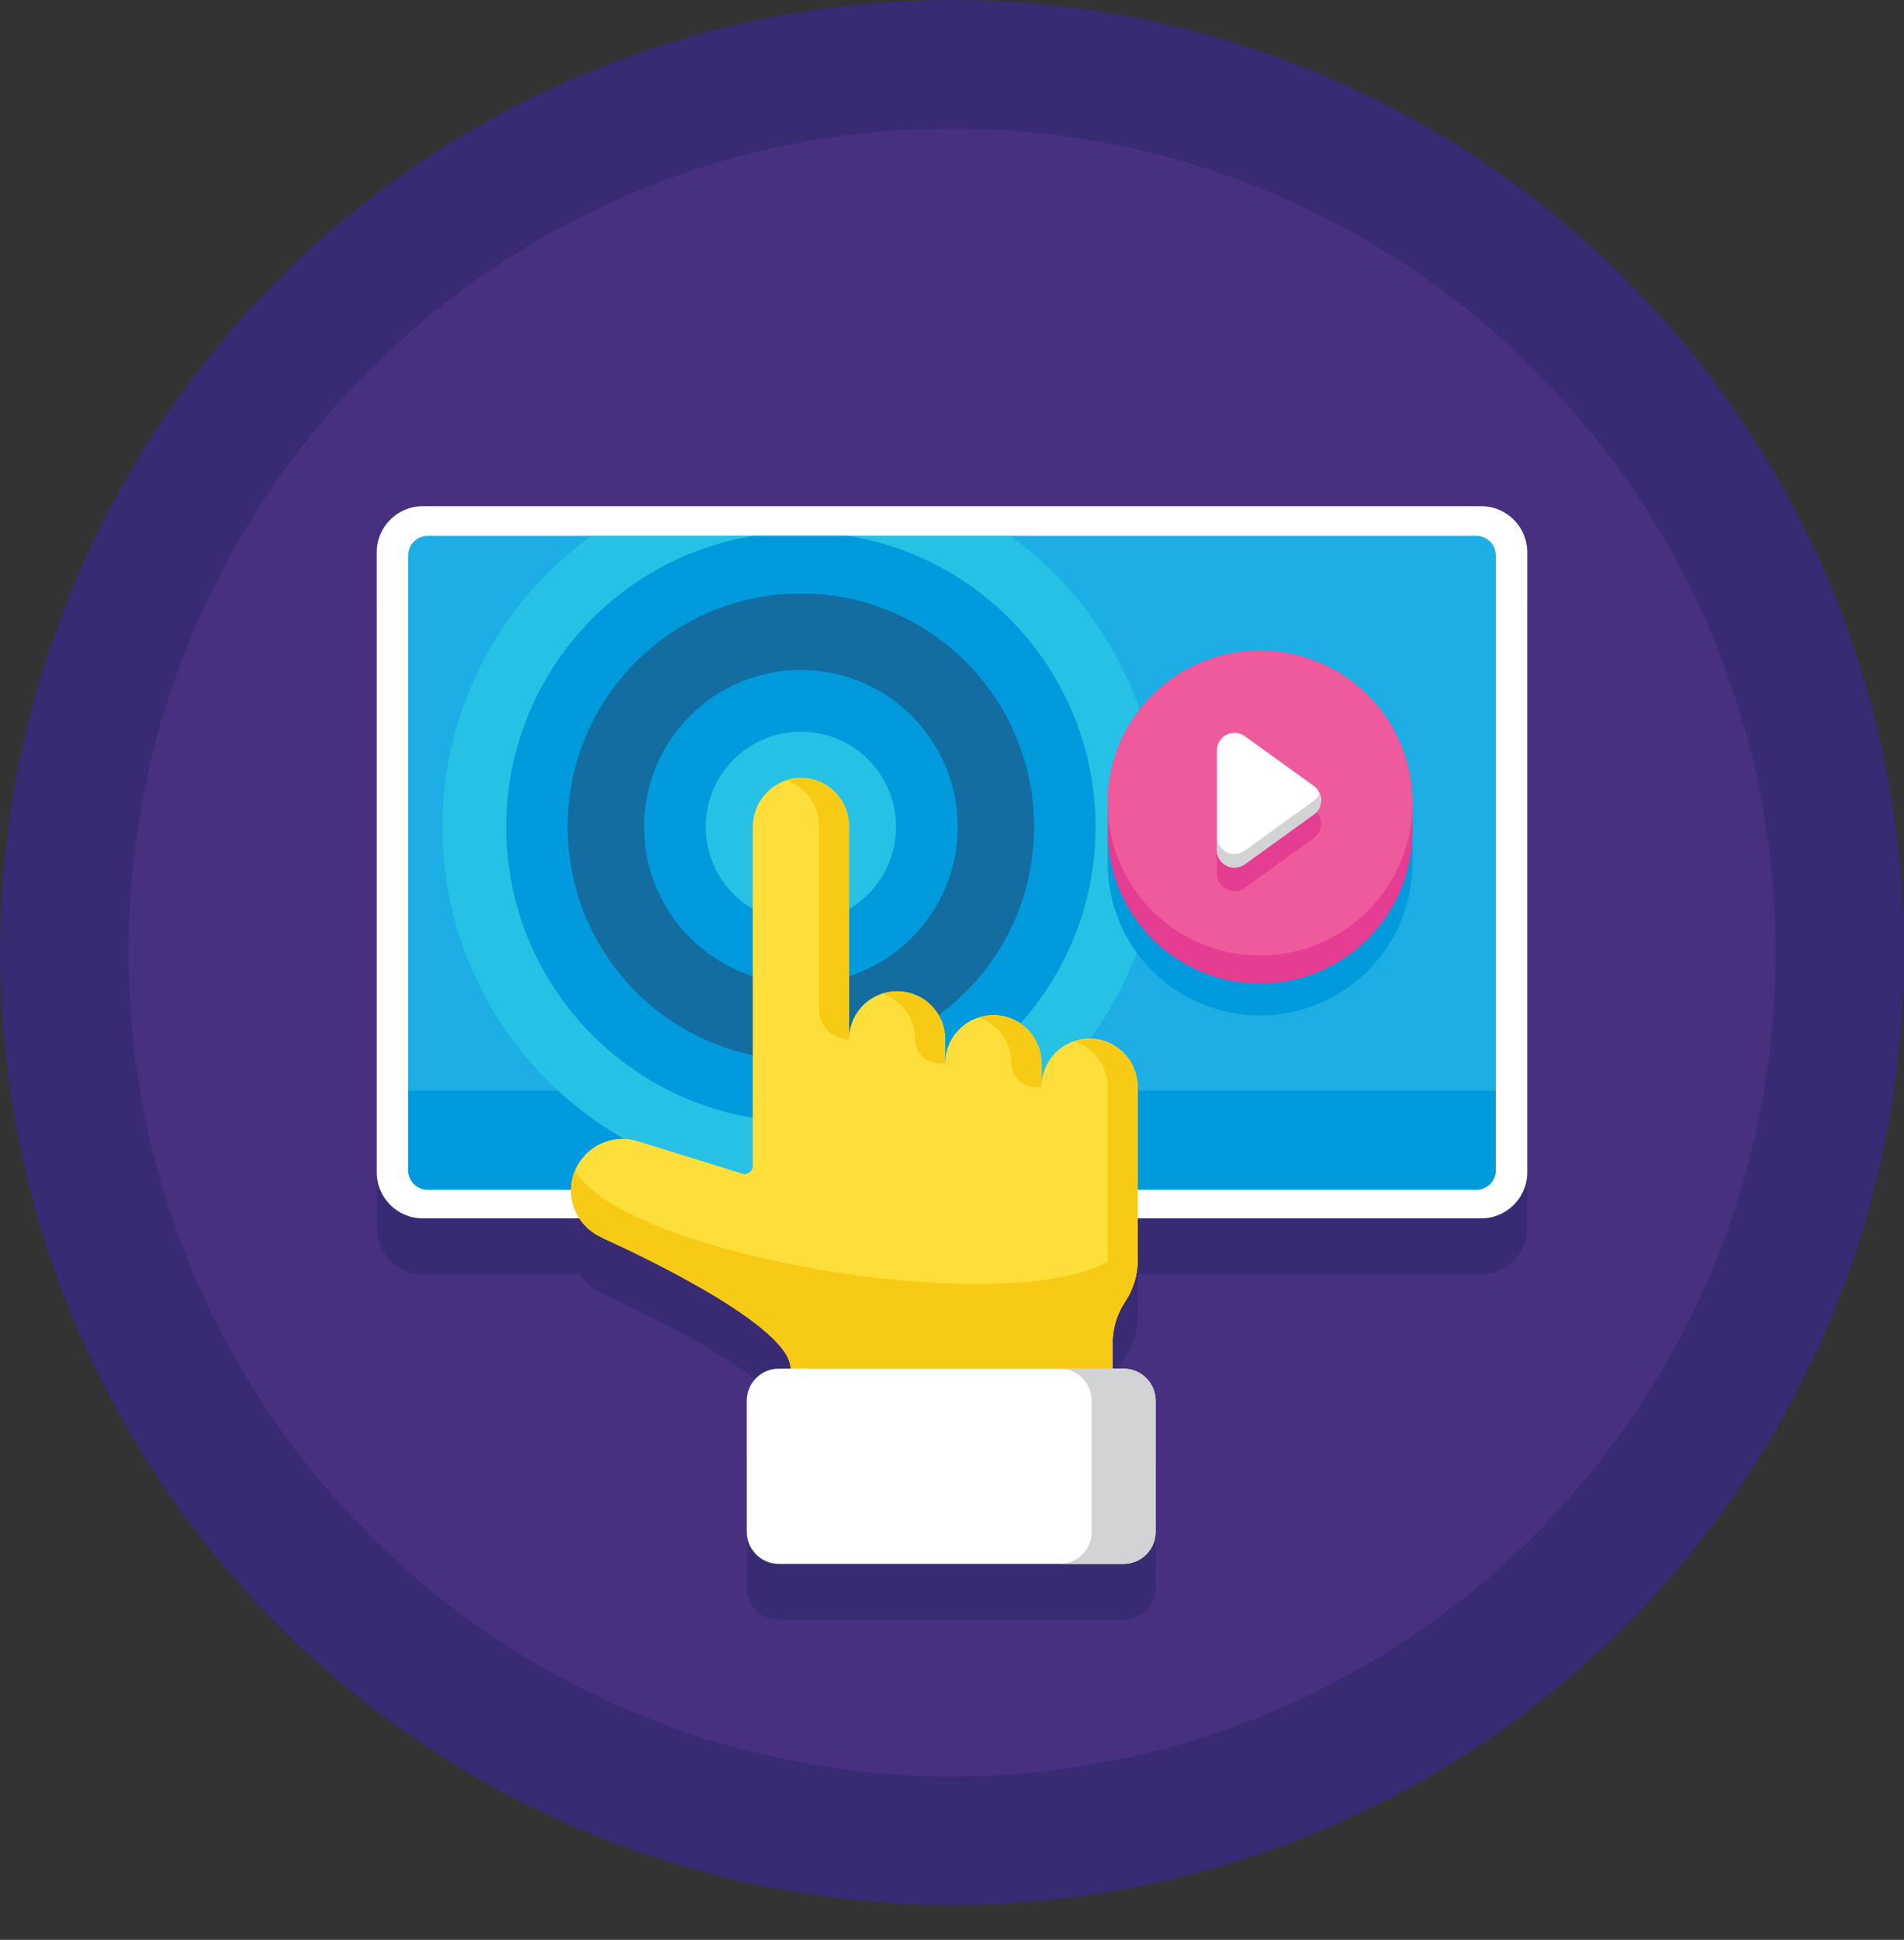 <?xml version="1.0" encoding="utf-8"?>
<!-- Generator: Adobe Illustrator 16.0.0, SVG Export Plug-In . SVG Version: 6.00 Build 0)  -->
<!DOCTYPE svg PUBLIC "-//W3C//DTD SVG 1.1//EN" "http://www.w3.org/Graphics/SVG/1.1/DTD/svg11.dtd">
<svg version="1.1" id="Layer_1" xmlns="http://www.w3.org/2000/svg" xmlns:xlink="http://www.w3.org/1999/xlink" x="0px" y="0px"
	 width="480.002px" height="488.8px" viewBox="0 0 480.002 488.8" enable-background="new 0 0 480.002 488.8" xml:space="preserve">
<rect x="0" y="0" width="480.002" height="488.8" fill="#333333" stroke="none"/>
<g id="Group_7022" transform="translate(-720 -29661.4)">
	<g id="Interactive_Content" transform="translate(711.4 29652.801)">
		<g id="Group_5910" transform="translate(8.6 8.6)">
			<g id="Group_5908">
				<circle id="Ellipse_2039" fill="#382B73" cx="240.001" cy="240" r="240.001"/>
			</g>
			<g id="Group_5909" transform="translate(32.364 32.364)">
				<circle id="Ellipse_2040" fill="#473080" cx="207.637" cy="207.636" r="207.637"/>
			</g>
		</g>
		<path id="Path_16704" fill="#382B73" d="M382.01,150.216H115.191c-6.417,0-11.62,5.203-11.62,11.62l0,0v156.226
			c0.002,6.412,5.2,11.608,11.612,11.608h39.486c1.415,2.188,3.459,3.896,5.863,4.9l-0.022,0.016l-0.048,0.023h0.01l0,0l0.117,0.053
			l0.189,0.084c0.2,0.088,0.47,0.211,0.864,0.391c6.078,2.764,33.926,15.774,43.224,26.279c1.936,2.189,3.063,4.268,3.023,6.125
			h-2.961c-4.453,0-8.062,3.609-8.062,8.063v33.059c0,4.452,3.609,8.062,8.062,8.062h86.944c3.828,0.002,7.129-2.688,7.9-6.438
			c0.109-0.534,0.163-1.079,0.163-1.624v-33.057c0.007-4.445-3.591-8.055-8.036-8.062c-0.008,0-0.018,0-0.025,0h-2.791v-6.422
			c0.048-3.718,1.145-7.347,3.162-10.468c2.068-3.102,3.172-6.746,3.172-10.475v-10.512h86.601c6.413,0,11.612-5.199,11.612-11.612
			V161.834C393.627,155.418,388.426,150.218,382.01,150.216z"/>
		<g id="Group_5919" transform="translate(103.571 136.146)">
			<g id="Group_5912">
				<g id="Group_5911">
					<path id="Path_16705" fill="#FFFFFF" d="M11.62-0.001h266.821c6.417,0,11.62,5.203,11.62,11.62v156.226
						c-0.001,6.411-5.198,11.608-11.609,11.61H11.612c-6.412,0-11.611-5.198-11.612-11.61V11.619C0.001,5.202,5.203,0,11.62-0.001z"
						/>
					<path id="Path_16706" fill="#1CAEE4" d="M12.832,7.486h264.4c2.699,0.001,4.888,2.189,4.888,4.888v154.707
						c0,2.699-2.188,4.887-4.888,4.888h-264.4c-2.7-0.001-4.888-2.189-4.888-4.888V12.374C7.944,9.674,10.132,7.486,12.832,7.486
						L12.832,7.486z"/>
					<path id="Path_16707" fill="#009ADD" d="M7.944,147.266v20.1c0,2.699,2.188,4.887,4.888,4.888h264.4
						c2.699,0,4.888-2.188,4.888-4.888v-20.1H7.944z"/>
				</g>
			</g>
			<g id="Group_5913" transform="translate(16.577 7.487)">
				<path id="Path_16708" fill="#27C1E6" d="M0.005,73.308c-0.013,49.903,40.432,90.368,90.335,90.381
					c49.904,0.013,90.369-40.432,90.38-90.335c0.008-29.071-13.973-56.37-37.565-73.355H37.564
					C13.968,16.96-0.013,44.249,0.005,73.308z"/>
				<path id="Path_16709" fill="#009ADD" d="M16.08,73.308c-0.002,41.023,33.251,74.28,74.274,74.282
					c41.022,0.002,74.279-33.251,74.282-74.274c0.002-36.417-26.399-67.465-62.344-73.317H78.422
					C42.483,5.853,16.085,36.895,16.08,73.308z"/>
				<circle id="Ellipse_2041" fill="#136DA0" cx="90.356" cy="73.308" r="58.794"/>
				<circle id="Ellipse_2042" fill="#009ADD" cx="90.356" cy="73.308" r="39.532"/>
				<circle id="Ellipse_2043" fill="#27C1E6" cx="90.356" cy="73.308" r="23.99"/>
			</g>
			<g id="Group_5915" transform="translate(48.981 68.451)">
				<path id="Path_16710" fill="#FEDE3A" d="M142.863,77.953v43.558c0.001,3.729-1.105,7.375-3.178,10.473
					c-2.062,3.104-3.16,6.747-3.156,10.472v6.432H59.345c-2.131,3.639-4.141,5.608-4,0c0.261-11.879-47.437-32.944-47.437-32.944
					l0.08-0.04c-6.608-2.75-9.737-10.335-6.987-16.944c2.57-6.178,9.421-9.384,15.812-7.398l26.4,8.179
					c1.061,0.328,2.187-0.266,2.515-1.327c0.06-0.192,0.09-0.392,0.09-0.593V12.554C45.73,6.35,50.236,1.035,56.37,0.106
					c6.64-0.875,12.731,3.799,13.605,10.439c0.069,0.524,0.104,1.052,0.104,1.581v53.768c0.002-5.238,3.366-9.882,8.342-11.518h0.02
					c0.339-0.124,0.689-0.218,1.045-0.281c0.223-0.066,0.452-0.113,0.683-0.141c0.099-0.023,0.199-0.036,0.3-0.04
					c0.217-0.056,0.439-0.083,0.663-0.08c0.36-0.04,0.723-0.06,1.085-0.06c0.342,0,0.683,0.02,1.005,0.04
					c0.189,0.015,0.377,0.042,0.563,0.08c1.082,0.121,2.14,0.406,3.136,0.844c0.364,0.146,0.72,0.313,1.065,0.5
					c0.342,0.181,0.663,0.382,0.985,0.583c0.335,0.214,0.652,0.456,0.945,0.724c0.302,0.245,0.591,0.507,0.864,0.784
					c0.288,0.264,0.55,0.553,0.784,0.864c0.505,0.593,0.943,1.241,1.307,1.93c0.181,0.322,0.342,0.663,0.5,1.005
					c0,0.02,0.02,0.02,0.02,0.04c0.623,1.497,0.944,3.102,0.945,4.724v6.03c0,0,0.04-0.563,0.08-1.407
					c0.543-4.694,3.77-8.643,8.261-10.111c0.3-0.1,0.601-0.181,0.925-0.261c0.241-0.06,0.482-0.121,0.725-0.161
					c0.332-0.068,0.667-0.115,1.005-0.141c0.38-0.041,0.763-0.061,1.146-0.06c0.342,0,0.684,0.02,1.006,0.04
					c0.199,0.02,0.399,0.04,0.6,0.08c0.324,0.027,0.646,0.074,0.965,0.141c0.342,0.08,0.7,0.181,1.025,0.281
					c0.281,0.1,0.563,0.181,0.824,0.3c0.199,0.08,0.399,0.161,0.582,0.241c0.218,0.087,0.427,0.195,0.623,0.322
					c0.747,0.363,1.443,0.822,2.07,1.367c0.303,0.245,0.591,0.507,0.864,0.784c0.261,0.261,0.522,0.542,0.784,0.844v0.02
					c0.23,0.269,0.444,0.551,0.643,0.844l0.121,0.181c0.182,0.281,0.361,0.563,0.523,0.864c0.015,0.016,0.021,0.038,0.02,0.06
					c0.971,1.768,1.475,3.752,1.467,5.769v6.03c-0.061-6.699,5.321-12.18,12.021-12.24c6.7-0.061,12.18,5.321,12.241,12.021
					c0,0.073,0,0.146,0,0.22L142.863,77.953z"/>
				<g id="Group_5914" transform="translate(54.165)">
					<path id="Path_16711" fill="#F7CB15" d="M8.344,12.13v46.189c0.001,4.182,3.392,7.572,7.574,7.572l0,0v-53.4
						c0.072-5.7-3.752-10.715-9.268-12.155C4.452-0.198,2.149-0.105,0.001,0.605C4.98,2.24,8.345,6.889,8.344,12.13z"/>
					<path id="Path_16712" fill="#F7CB15" d="M64.437,71.923v6.03h-1.548c-3.33,0-6.03-2.7-6.03-6.03l0,0
						c0.004-5.24-3.362-9.887-8.342-11.518c0.301-0.1,0.6-0.181,0.926-0.261c0.24-0.06,0.481-0.121,0.724-0.161
						c0.331-0.068,0.667-0.115,1.005-0.141c0.381-0.041,0.764-0.061,1.146-0.06c0.342,0,0.683,0.02,1.004,0.04
						c0.201,0.02,0.4,0.04,0.601,0.08c0.324,0.027,0.646,0.074,0.965,0.141c0.343,0.08,0.7,0.181,1.024,0.281
						c0.281,0.1,0.563,0.181,0.824,0.3c0.201,0.08,0.4,0.161,0.584,0.241c0.217,0.087,0.426,0.195,0.623,0.322
						c0.746,0.363,1.442,0.822,2.069,1.367c0.302,0.245,0.591,0.507,0.864,0.784c0.262,0.261,0.522,0.542,0.783,0.844v0.02
						c0.23,0.269,0.445,0.551,0.644,0.844l0.121,0.181c0.181,0.281,0.362,0.563,0.522,0.864c0.016,0.016,0.023,0.038,0.021,0.06
						C63.939,67.919,64.445,69.905,64.437,71.923z"/>
					<path id="Path_16713" fill="#F7CB15" d="M40.175,65.893v6.03h-1.548c-3.331,0-6.03-2.7-6.03-6.03l0,0
						c-0.008-5.23-3.359-9.869-8.322-11.518c0.339-0.125,0.689-0.218,1.045-0.281c0.223-0.066,0.452-0.113,0.683-0.141
						c0.098-0.023,0.199-0.036,0.3-0.04c0.216-0.056,0.439-0.083,0.663-0.08c0.36-0.04,0.723-0.06,1.085-0.06
						c0.342,0,0.683,0.02,1.005,0.04c0.189,0.015,0.377,0.042,0.563,0.08c1.082,0.121,2.14,0.406,3.136,0.844
						c0.364,0.146,0.72,0.313,1.065,0.5c0.342,0.181,0.663,0.382,0.985,0.583c0.335,0.214,0.652,0.456,0.945,0.724
						c0.302,0.245,0.591,0.507,0.864,0.784c0.288,0.264,0.55,0.553,0.784,0.864c0.505,0.593,0.943,1.241,1.307,1.93
						c0.181,0.322,0.342,0.663,0.5,1.005c0,0.02,0.02,0.02,0.02,0.04C39.85,62.664,40.173,64.27,40.175,65.893z"/>
					<path id="Path_16714" fill="#F7CB15" d="M5.18,148.878H1.17C1.047,154.49,3.043,152.518,5.18,148.878z"/>
					<path id="Path_16715" fill="#F7CB15" d="M76.57,65.814c-1.287,0.001-2.566,0.207-3.787,0.611
						c4.977,1.635,8.342,6.281,8.344,11.52v43.57c0,3.728-1.104,7.373-3.172,10.474s-3.172,6.746-3.172,10.475v6.416h7.574v-6.416
						c0-3.729,1.104-7.373,3.172-10.475s3.172-6.746,3.172-10.474v-43.57C88.7,71.245,83.269,65.814,76.57,65.814z"/>
				</g>
				<path id="Path_16716" fill="#F7CB15" d="M1.025,98.898c-0.167,0.392-0.314,0.792-0.44,1.2c-1.978,6.385,1.224,13.228,7.393,15.8
					l-0.062,0.046c0,0,47.681,21.053,47.419,32.932c-0.123,5.611,1.871,3.639,4.01,0h77.177v-6.416
					c0-3.729,1.104-7.373,3.172-10.475s3.172-6.746,3.172-10.474v-10.05C142.865,142.329,14.599,123.479,1.025,98.898z"/>
				<path id="Path_16717" fill="#FFFFFF" d="M147.383,156.94v33.057c0,4.453-3.609,8.062-8.063,8.063H52.375
					c-4.453-0.001-8.062-3.609-8.062-8.063V156.94c0-4.452,3.609-8.062,8.062-8.063h86.945
					C143.773,148.878,147.383,152.487,147.383,156.94z"/>
				<path id="Path_16718" fill="#D1D3D4" d="M131.258,156.94v33.057c0,4.453-3.609,8.062-8.063,8.063h16.127
					c4.453-0.001,8.063-3.609,8.063-8.063V156.94c0-4.452-3.609-8.062-8.063-8.063h-16.127
					C127.649,148.879,131.258,152.488,131.258,156.94z"/>
			</g>
			<path id="Path_16719" fill="#009ADD" d="M260.912,78.914c-0.258-2.545-0.771-5.058-1.529-7.5c-0.374-1.2-0.805-2.376-1.293-3.53
				c-8.27-19.551-30.823-28.696-50.374-20.425c-9.205,3.894-16.531,11.22-20.426,20.425c-0.486,1.15-0.917,2.326-1.291,3.53
				c-0.76,2.443-1.271,4.955-1.531,7.5c-0.133,1.305-0.199,2.616-0.199,3.928v7.057c0,21.219,17.201,38.42,38.42,38.42
				c21.22,0,38.421-17.201,38.421-38.42v-7.057C261.112,81.53,261.047,80.219,260.912,78.914z"/>
			<g id="Group_5918" transform="translate(184.27 36.382)">
				<g id="Group_5916">
					<path id="Path_16720" fill="#E43D91" d="M0,45.477c0,21.219,17.201,38.42,38.42,38.42s38.42-17.201,38.42-38.42l0,0V38.42
						C76.84,17.201,59.639,0,38.42,0S0,17.201,0,38.42V45.477z"/>
					<circle id="Ellipse_2044" fill="#EF5A9D" cx="38.42" cy="38.419" r="38.42"/>
				</g>
				<g id="Group_5917" transform="translate(27.54 20.724)">
					<path id="Path_16721" fill="#E43D91" d="M0,35.455V10.371c-0.002-2.448,1.98-4.435,4.429-4.437
						c0.932-0.001,1.84,0.292,2.596,0.836l17.4,12.541c1.986,1.432,2.436,4.203,1.004,6.188c-0.278,0.386-0.617,0.725-1.004,1.003
						l-17.4,12.541c-1.984,1.432-4.755,0.984-6.187-1.001C0.294,37.29,0.001,36.384,0,35.455z"/>
					<path id="Path_16722" fill="#FFFFFF" d="M0,29.523V4.435C-0.002,1.987,1.981,0,4.429-0.002c0.932,0,1.84,0.292,2.596,0.837
						l17.4,12.541c1.986,1.432,2.436,4.202,1.004,6.188c-0.278,0.386-0.617,0.725-1.004,1.003l-17.4,12.541
						c-1.984,1.432-4.755,0.984-6.187-1.001C0.295,31.355,0.002,30.451,0,29.523z"/>
					<path id="Path_16723" fill="#D1D3D4" d="M24.424,17.146l-17.4,12.541c-1.985,1.432-4.757,0.982-6.188-1.004
						c-0.545-0.756-0.838-1.664-0.837-2.596v3.429c-0.002,2.448,1.98,4.435,4.429,4.437c0.932,0.001,1.84-0.292,2.596-0.836
						l17.4-12.541c1.671-1.209,2.282-3.414,1.473-5.311C25.591,16.017,25.081,16.668,24.424,17.146z"/>
				</g>
			</g>
		</g>
	</g>
</g>
</svg>
